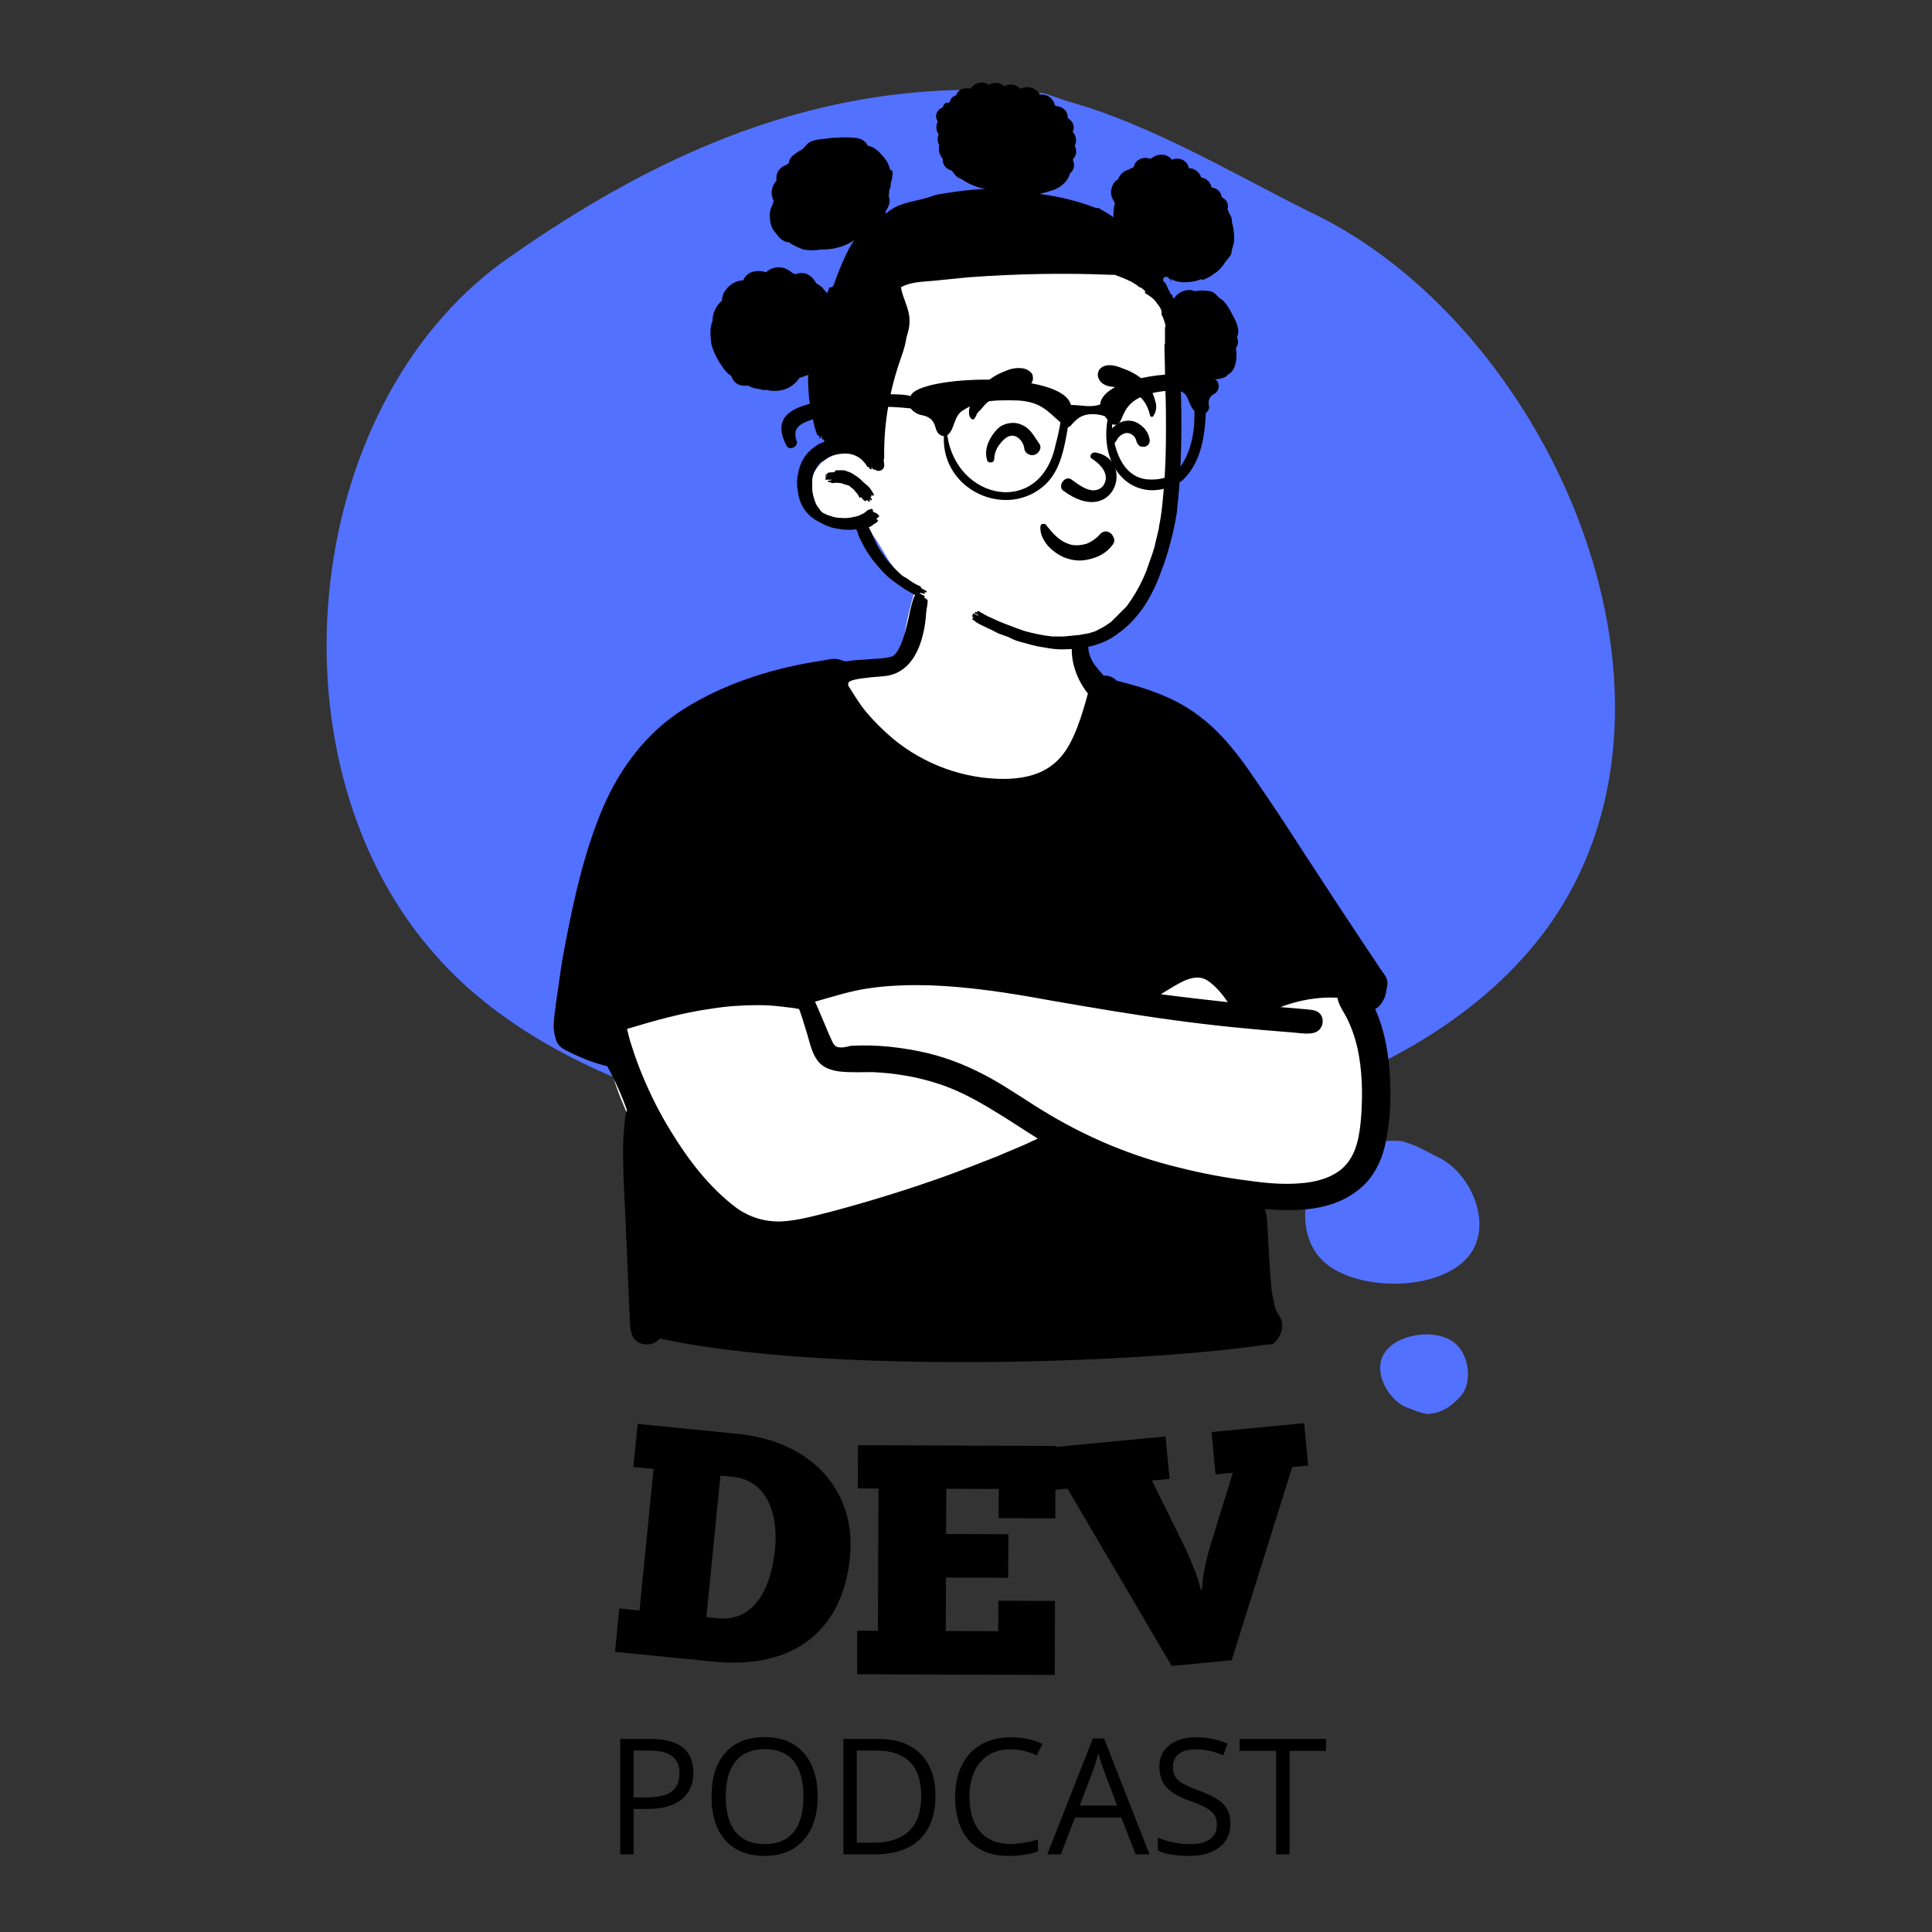 <svg xmlns="http://www.w3.org/2000/svg" xmlns:xlink="http://www.w3.org/1999/xlink" width="3000" zoomAndPan="magnify" viewBox="0 0 2250 2250" height="3000" preserveAspectRatio="xMidYMid meet" version="1.0"><rect x="0" y="0" width="2250" height="2250" fill="#333333" stroke="none"/><defs><g/><clipPath id="96223b17e5"><path d="M 380 104 L 1881 104 L 1881 1336 L 380 1336 Z M 380 104 " clip-rule="nonzero"/></clipPath><clipPath id="e59d4e3535"><path d="M 435.789 44.137 L 1937.516 168.062 L 1814.449 1659.328 L 312.727 1535.402 Z M 435.789 44.137 " clip-rule="nonzero"/></clipPath><clipPath id="e24daf4349"><path d="M 435.789 44.137 L 1937.516 168.062 L 1814.449 1659.328 L 312.727 1535.402 Z M 435.789 44.137 " clip-rule="nonzero"/></clipPath><clipPath id="8e5aabd464"><path d="M 1519 1328 L 1723 1328 L 1723 1495 L 1519 1495 Z M 1519 1328 " clip-rule="nonzero"/></clipPath><clipPath id="51ce44733f"><path d="M 435.789 44.137 L 1937.516 168.062 L 1814.449 1659.328 L 312.727 1535.402 Z M 435.789 44.137 " clip-rule="nonzero"/></clipPath><clipPath id="a24b2fe224"><path d="M 435.789 44.137 L 1937.516 168.062 L 1814.449 1659.328 L 312.727 1535.402 Z M 435.789 44.137 " clip-rule="nonzero"/></clipPath><clipPath id="bbb7345f43"><path d="M 1607 1554 L 1710 1554 L 1710 1647 L 1607 1647 Z M 1607 1554 " clip-rule="nonzero"/></clipPath><clipPath id="55bd0b6b6c"><path d="M 435.789 44.137 L 1937.516 168.062 L 1814.449 1659.328 L 312.727 1535.402 Z M 435.789 44.137 " clip-rule="nonzero"/></clipPath><clipPath id="825176a26e"><path d="M 435.789 44.137 L 1937.516 168.062 L 1814.449 1659.328 L 312.727 1535.402 Z M 435.789 44.137 " clip-rule="nonzero"/></clipPath><clipPath id="a5f7ff8a15"><path d="M 644.945 688 L 1620 688 L 1620 1587 L 644.945 1587 Z M 644.945 688 " clip-rule="nonzero"/></clipPath></defs><g clip-path="url(#96223b17e5)"><g clip-path="url(#e59d4e3535)"><g clip-path="url(#e24daf4349)"><path fill="#5271ff" d="M 1215.918 108.641 C 976.383 84.605 777.945 168.668 586.566 304.242 C 347.805 476.922 308.684 893.391 509.699 1115.16 C 773.406 1411.422 1566.457 1420.816 1807.453 1072.898 C 1993.48 802.445 1799.121 374.238 1523.418 245.812 C 1434.195 201.195 1338.918 144.277 1243.426 118.004 L 1215.926 108.656 " fill-opacity="1" fill-rule="nonzero"/></g></g></g><g clip-path="url(#8e5aabd464)"><g clip-path="url(#51ce44733f)"><g clip-path="url(#a24b2fe224)"><path fill="#5271ff" d="M 1633.004 1329.031 C 1600.602 1325.781 1573.77 1337.152 1547.875 1355.477 C 1515.586 1378.828 1510.297 1435.148 1537.504 1465.145 C 1573.137 1505.215 1680.395 1506.457 1712.996 1459.426 C 1738.148 1422.859 1711.859 1364.961 1674.582 1347.594 C 1662.52 1341.555 1649.633 1333.84 1636.723 1330.301 L 1633.004 1329.031 " fill-opacity="1" fill-rule="nonzero"/></g></g></g><g clip-path="url(#bbb7345f43)"><g clip-path="url(#55bd0b6b6c)"><g clip-path="url(#825176a26e)"><path fill="#5271ff" d="M 1662.391 1646.781 C 1678.609 1646.062 1690.605 1637.738 1701.363 1625.68 C 1714.738 1610.371 1711.414 1579.039 1694.93 1564.699 C 1673.227 1545.469 1620.461 1553.031 1609.414 1581.379 C 1600.918 1603.387 1619.922 1633.156 1640.031 1639.797 C 1646.578 1642.168 1653.73 1645.422 1660.434 1646.363 L 1662.391 1646.781 " fill-opacity="1" fill-rule="nonzero"/></g></g></g><path fill="#ffffff" d="M 1399.277 956.805 C 1388.879 952.758 1378.48 948.715 1369.234 942.359 C 1342.078 922.715 1324.746 892.672 1307.992 863.781 C 1284.879 822.184 1268.125 778.273 1256.57 732.051 C 1251.371 712.406 1250.215 689.297 1238.66 671.961 C 1213.238 634.984 1138.707 640.184 1099.418 646.539 C 1072.84 651.164 1067.641 680.629 1061.285 702.586 C 1056.086 721.074 1053.195 738.984 1050.305 758.051 C 1043.953 762.094 1036.441 765.562 1029.508 769.027 C 953.242 792.141 939.375 836.051 910.488 903.648 C 860.797 1001.871 726.758 1040.004 706.535 1156.137 C 693.246 1232.402 730.223 1304.047 768.934 1368.18 C 804.754 1437.512 854.441 1471.02 933.598 1454.844 C 1008.129 1438.09 1079.773 1410.355 1152.57 1388.398 C 1187.816 1379.734 1223.059 1357.199 1260.613 1364.711 C 1337.457 1382.043 1416.035 1390.133 1495.188 1387.82 C 1605.543 1392.445 1605.543 1286.133 1594.562 1204.09 C 1585.898 1076.402 1521.766 994.359 1399.277 956.805 Z M 1399.277 956.805 " fill-opacity="1" fill-rule="evenodd"/><g clip-path="url(#a5f7ff8a15)"><path fill="#000000" d="M 1406.789 1142.27 C 1416.035 1148.625 1423.547 1157.867 1429.902 1167.113 C 1403.902 1164.223 1377.902 1161.336 1351.902 1157.867 C 1355.367 1155.559 1358.836 1153.824 1362.301 1151.512 C 1375.012 1144.004 1392.344 1132.445 1406.789 1142.27 Z M 974.617 1219.113 C 969.996 1217.379 968.262 1209.867 965.953 1205.824 C 960.176 1192.535 954.977 1179.246 949.195 1166.535 C 969.996 1160.758 990.797 1153.824 1012.176 1150.938 C 1035.285 1147.469 1059.551 1146.891 1082.66 1147.469 C 1130.617 1149.203 1177.992 1156.715 1224.793 1165.379 C 1271.594 1173.469 1318.969 1181.559 1365.77 1187.914 C 1411.988 1194.27 1458.789 1198.891 1505.012 1202.355 C 1514.254 1202.934 1529.277 1206.402 1536.211 1199.469 C 1541.988 1193.691 1541.988 1183.289 1535.055 1178.668 C 1530.434 1175.781 1524.078 1175.781 1518.875 1175.203 C 1512.52 1174.625 1506.164 1174.047 1499.234 1173.469 C 1496.344 1173.469 1494.031 1172.891 1491.145 1172.891 C 1512.52 1164.801 1534.477 1160.758 1557.586 1161.914 C 1558.742 1170.004 1564.52 1178.09 1567.988 1184.445 C 1573.766 1196 1577.809 1207.559 1580.699 1219.691 C 1586.477 1245.691 1587.055 1272.27 1585.32 1298.844 C 1583.586 1320.801 1580.699 1345.066 1563.363 1360.668 C 1550.074 1372.223 1531.586 1376.844 1514.832 1378 C 1495.188 1379.734 1474.965 1378 1454.746 1375.109 C 1427.012 1371.645 1399.277 1366.445 1372.125 1359.512 C 1319.547 1346.801 1269.281 1326 1222.48 1298.266 C 1199.949 1284.98 1177.992 1269.379 1155.461 1256.668 C 1131.773 1243.379 1106.93 1232.98 1080.93 1226.625 C 1051.461 1219.691 1020.84 1216.223 990.797 1217.957 C 986.754 1219.113 979.242 1220.848 974.617 1219.113 Z M 940.531 1205.824 C 943.418 1215.645 945.73 1227.203 952.664 1235.867 C 959.02 1243.957 968.84 1246.848 979.242 1248 C 991.375 1249.156 1004.086 1248.578 1016.219 1248.578 C 1041.641 1249.734 1066.484 1253.777 1090.172 1261.289 C 1112.707 1268.223 1133.504 1279.199 1153.727 1291.336 C 1172.215 1302.312 1190.125 1314.445 1208.613 1326 C 1203.414 1328.312 1198.793 1330.621 1193.594 1332.934 C 1183.191 1337.555 1172.793 1341.602 1162.395 1346.223 C 1141.594 1354.312 1121.371 1362.398 1100.574 1369.91 C 1058.395 1384.934 1015.641 1398.223 972.887 1409.777 C 952.086 1414.977 931.285 1421.332 909.91 1422.488 C 890.844 1423.066 873.508 1417.867 857.91 1406.891 C 826.133 1383.199 800.711 1349.688 780.488 1316.18 C 768.355 1296.535 757.957 1275.734 748.711 1253.777 C 744.09 1242.801 740.047 1231.824 736.578 1220.848 C 734.844 1215.645 733.113 1210.445 731.957 1205.246 C 731.379 1202.934 730.801 1200.625 730.223 1198.312 C 762.578 1188.492 795.512 1179.246 829.02 1174.625 C 846.934 1171.734 865.422 1170.578 883.332 1170.578 C 892.574 1170.578 901.242 1171.156 910.488 1172.312 C 915.109 1172.891 920.309 1173.469 924.93 1174.047 C 926.664 1174.625 928.977 1174.625 930.707 1175.203 C 934.176 1184.445 937.062 1194.848 940.531 1205.824 Z M 1611.898 1163.07 C 1613.629 1159.602 1614.207 1156.137 1614.785 1152.09 C 1615.363 1149.203 1616.52 1145.156 1615.363 1141.113 C 1614.207 1137.07 1610.742 1133.023 1608.43 1129.559 C 1605.543 1125.512 1603.23 1121.469 1600.344 1117.426 C 1595.141 1109.336 1589.363 1101.246 1584.164 1093.16 C 1562.211 1060.227 1540.832 1027.293 1518.875 993.781 C 1499.809 964.316 1480.742 934.848 1460.523 905.961 C 1443.766 881.117 1425.277 856.848 1401.59 837.781 C 1372.125 813.516 1337.457 801.961 1300.48 792.715 C 1296.438 788.672 1291.234 786.359 1285.457 786.938 C 1277.371 777.695 1271.016 771.34 1268.125 759.785 C 1266.969 754.008 1266.969 738.406 1261.77 735.516 C 1255.414 731.473 1251.949 736.672 1250.215 742.449 C 1244.438 762.094 1251.371 788.094 1266.969 807.738 C 1260.613 830.852 1251.371 863.203 1235.77 881.117 C 1219.016 900.762 1195.906 906.539 1171.059 907.117 C 1123.684 907.695 1075.73 890.359 1039.328 859.738 C 1028.352 850.492 1017.953 840.094 1008.707 829.117 C 1001.773 821.027 993.684 807.738 987.906 798.496 C 987.906 794.449 983.285 790.984 1028.93 787.516 C 1074.574 784.051 1078.039 722.227 1078.617 713.562 C 1079.195 706.629 1082.66 696.23 1078.039 690.449 C 1075.73 688.141 1071.684 687.562 1069.375 689.297 C 1064.172 692.184 1063.02 700.273 1061.285 705.473 C 1058.973 712.984 1052.039 759.207 1038.75 764.406 C 1032.395 766.719 1025.461 766.719 1018.531 767.293 C 1010.441 767.871 1002.352 768.449 993.684 769.027 C 990.797 769.605 987.328 770.184 984.441 770.184 C 982.707 770.184 980.398 769.027 978.664 768.449 C 972.309 766.141 965.953 767.871 959.598 769.027 C 903.555 777.117 844.621 795.027 795.512 826.227 C 752.18 853.961 722.133 894.406 701.914 941.203 C 681.691 989.16 669.559 1041.16 659.734 1092.004 C 656.27 1109.336 653.379 1126.09 651.07 1143.426 C 648.758 1160.18 645.867 1176.934 644.715 1193.691 C 644.715 1200.625 645.867 1206.402 648.18 1212.758 C 651.07 1219.691 657.426 1222.578 663.781 1225.469 C 677.645 1232.402 692.09 1238.18 707.113 1241.645 C 716.355 1258.402 723.867 1275.156 730.223 1293.066 C 727.91 1297.691 727.91 1304.621 727.336 1308.668 C 726.18 1319.645 725.602 1330.621 725.602 1341.602 C 725.602 1363.555 726.758 1385.512 727.91 1408.043 C 729.066 1430.578 732.535 1518.398 733.113 1529.375 C 733.691 1537.465 733.113 1549.598 737.156 1557.109 C 744.09 1568.664 760.844 1568.086 768.355 1558.844 C 960.754 1600.441 1321.859 1587.73 1467.457 1566.934 C 1486.523 1564.043 1480.168 1567.508 1485.367 1562.309 C 1488.832 1558.844 1492.301 1552.488 1492.879 1547.863 C 1494.031 1541.508 1492.301 1535.152 1488.254 1529.953 C 1484.211 1524.176 1483.633 1515.512 1481.898 1508.578 C 1478.434 1492.977 1476.699 1423.645 1474.965 1415.555 C 1474.387 1413.246 1473.812 1410.355 1473.234 1408.043 C 1499.809 1410.355 1527.543 1410.355 1552.965 1401.688 C 1567.41 1396.488 1580.699 1388.398 1591.098 1377.422 C 1603.809 1363.555 1610.742 1346.223 1614.207 1328.312 C 1618.832 1305.199 1619.984 1280.934 1618.832 1257.246 C 1617.676 1229.512 1613.055 1200.625 1601.496 1175.203 C 1606.699 1172.312 1609.586 1167.691 1611.898 1163.07 Z M 1611.898 1163.07 " fill-opacity="1" fill-rule="evenodd"/></g><path fill="#ffffff" d="M 1353.266 342.574 C 1312.82 285.375 1211.711 279.02 1148.156 279.598 C 1021.625 278.441 995.051 423.461 988.695 525.148 C 975.406 527.461 962.117 532.082 953.449 542.484 C 942.473 555.195 939.004 577.727 948.828 592.172 C 955.762 601.992 966.16 604.883 977.137 605.461 C 1014.117 601.992 1021.625 634.926 1039.535 659.195 C 1086.336 722.172 1166.645 742.395 1240.602 742.969 C 1266.023 743.547 1296.066 745.281 1312.242 721.594 C 1363.086 633.195 1364.242 516.484 1367.133 416.527 C 1368.289 391.684 1367.711 364.531 1353.266 342.574 Z M 1353.266 342.574 " fill-opacity="1" fill-rule="evenodd"/><path fill="#000000" d="M 1130.246 103.375 C 1134.867 96.441 1144.691 93.555 1151.625 98.754 C 1157.402 95.289 1164.914 95.867 1169.535 100.488 C 1175.891 97.02 1183.402 98.176 1188.602 103.375 C 1196.691 99.332 1207.09 102.223 1211.133 110.309 C 1219.223 109.152 1226.734 114.355 1228.469 122.441 C 1229.047 123.02 1229.047 123.02 1229.621 123.598 C 1234.246 123.598 1238.867 125.91 1241.758 129.953 C 1242.91 132.266 1243.488 134.578 1243.488 137.465 C 1246.379 139.199 1248.688 141.508 1249.844 144.977 C 1251 147.863 1250.422 151.332 1249.266 153.645 C 1253.312 157.688 1254.469 164.621 1251.578 169.82 C 1252.734 171.555 1253.312 174.441 1253.312 176.754 C 1253.312 180.219 1251.578 183.109 1249.266 185.996 C 1252.156 191.199 1251 198.133 1246.379 201.598 C 1243.488 210.844 1237.133 217.199 1226.734 221.242 C 1221.535 222.977 1215.758 224.707 1210.555 225.863 C 1233.09 228.754 1255.043 233.953 1275.844 242.043 C 1277 242.621 1278.156 242.043 1278.734 242.043 L 1279.887 242.621 C 1285.668 246.086 1291.445 248.977 1296.645 253.02 C 1296.645 252.441 1296.645 251.863 1296.645 251.285 C 1296.645 246.086 1297.223 241.465 1298.379 236.266 C 1296.645 233.953 1295.488 231.062 1294.332 228.176 C 1292.598 221.242 1296.066 211.422 1301.844 209.109 C 1304.156 203.332 1308.777 198.711 1314.555 197.555 C 1315.133 196.977 1315.711 196.977 1316.289 196.398 C 1317.445 195.82 1319.176 195.242 1320.332 194.664 C 1320.91 191.199 1322.645 188.309 1325.531 186.574 C 1329.578 183.688 1334.777 183.109 1338.82 184.844 C 1339.398 184.844 1340.555 184.266 1341.133 184.266 C 1348.066 178.488 1359.043 178.488 1364.82 185.996 C 1368.863 184.266 1374.066 184.266 1378.109 186.574 C 1381.574 188.887 1383.887 191.777 1384.465 195.82 C 1390.82 195.82 1397.176 200.441 1398.91 206.797 C 1404.688 207.375 1409.887 211.996 1411.043 218.352 C 1415.086 218.93 1418.555 220.664 1420.863 224.133 C 1422.02 225.863 1422.598 227.598 1422.598 229.332 C 1424.332 230.488 1426.062 231.641 1427.797 233.375 C 1430.109 236.844 1430.688 240.309 1429.531 243.773 L 1430.109 244.93 C 1430.688 246.086 1431.266 247.82 1431.84 248.977 C 1434.152 251.863 1434.73 255.332 1434.73 258.797 C 1435.309 260.531 1435.309 261.688 1435.887 263.418 C 1437.043 269.195 1437.621 275.551 1437.043 281.906 C 1436.465 284.797 1435.887 287.688 1434.73 290.574 C 1434.73 291.152 1434.73 291.73 1434.152 292.309 C 1434.73 292.887 1434.152 295.195 1432.996 297.508 C 1430.688 300.398 1428.953 302.707 1426.641 305.598 C 1424.91 308.484 1422.598 311.375 1420.285 313.688 C 1418.555 315.418 1416.82 317.152 1414.508 318.309 C 1410.465 321.773 1405.844 324.086 1401.219 325.82 C 1400.062 325.82 1399.488 325.242 1398.332 325.242 C 1392.555 328.129 1383.887 328.707 1378.688 328.707 C 1372.91 328.707 1367.133 326.973 1363.086 324.664 C 1363.664 325.82 1364.242 326.973 1364.82 327.551 C 1364.82 327.551 1364.82 327.551 1364.242 327.551 C 1363.086 325.82 1361.934 324.664 1360.777 323.508 C 1359.043 321.773 1356.152 321.773 1355 324.086 C 1354.422 325.242 1354.422 326.398 1355 327.551 C 1355 327.551 1355.578 328.129 1355.578 328.129 C 1357.309 329.285 1359.043 332.754 1360.199 336.219 C 1361.355 337.953 1362.508 340.262 1363.086 341.996 C 1363.664 342.574 1364.82 343.73 1365.398 343.73 C 1365.398 345.465 1365.977 346.617 1367.133 347.773 C 1367.711 347.195 1367.711 346.617 1368.289 346.039 C 1373.488 339.109 1383.887 335.641 1391.398 339.109 C 1393.133 339.109 1394.285 338.531 1396.02 338.531 C 1401.219 337.953 1406.418 338.531 1411.621 339.684 C 1413.352 340.84 1414.508 341.418 1416.242 343.152 C 1417.398 344.309 1418.555 345.465 1419.707 346.617 C 1420.285 347.195 1421.441 347.773 1422.02 348.352 C 1424.91 350.086 1427.219 352.973 1429.531 356.441 C 1431.266 358.75 1432.418 361.062 1433.574 363.375 C 1438.773 372.617 1445.129 383.598 1440.508 392.84 C 1441.086 393.996 1441.664 395.152 1441.664 396.309 C 1442.242 399.773 1441.086 402.664 1439.352 405.551 C 1439.352 407.285 1439.93 409.598 1439.93 410.75 C 1440.508 419.996 1438.195 432.707 1430.109 436.172 C 1430.109 436.172 1430.109 436.75 1429.531 436.75 C 1428.953 437.906 1427.797 438.484 1426.641 439.062 C 1426.062 439.062 1426.062 439.641 1425.484 439.641 C 1425.484 439.641 1424.91 439.641 1424.91 440.219 L 1425.484 439.641 C 1420.863 441.375 1416.82 441.949 1412.199 441.375 C 1409.309 442.527 1406.418 443.105 1404.109 443.684 C 1396.598 445.418 1386.777 447.152 1379.844 443.684 C 1377.531 442.527 1375.797 441.375 1374.645 440.219 C 1374.645 445.996 1374.645 451.773 1375.219 456.973 C 1375.797 471.418 1375.797 485.863 1375.797 499.727 C 1375.797 515.906 1375.219 532.082 1374.641 548.262 C 1374.066 556.352 1373.488 564.438 1372.91 572.527 C 1372.332 580.617 1371.176 588.129 1370.598 596.215 C 1368.289 612.395 1364.242 628.57 1359.621 644.172 C 1357.309 651.105 1355.578 657.461 1352.688 664.395 C 1351.531 667.281 1350.375 670.75 1349.223 673.637 C 1342.867 689.238 1334.777 704.836 1323.801 717.547 C 1318.02 724.48 1311.09 731.414 1303.578 736.613 C 1297.801 741.238 1291.445 745.281 1283.934 748.172 C 1268.91 754.527 1252.156 756.258 1235.402 756.258 C 1229.047 756.258 1222.113 755.105 1215.758 753.949 C 1211.133 753.371 1205.934 752.215 1201.312 751.059 C 1197.27 749.902 1192.645 748.75 1188.602 747.594 C 1183.402 746.438 1178.777 744.125 1174.156 741.816 L 1166.066 738.926 C 1162.602 737.77 1159.137 736.039 1156.246 734.305 L 1147.578 730.258 C 1144.113 728.527 1140.07 726.793 1136.602 724.48 C 1136.023 724.48 1136.023 723.902 1135.445 723.328 C 1134.289 722.75 1133.715 722.172 1132.559 721.594 C 1132.559 721.594 1132.559 721.016 1132.559 720.438 C 1132.559 719.859 1132.559 719.859 1133.137 719.281 C 1133.715 719.281 1133.715 719.281 1134.289 719.281 C 1133.715 718.703 1133.137 718.703 1132.559 718.125 C 1131.98 717.547 1131.98 716.973 1132.559 716.395 C 1132.559 716.395 1133.137 716.395 1133.137 716.395 C 1133.137 716.395 1133.137 715.816 1133.137 715.816 C 1132.559 715.238 1132.559 714.66 1133.137 714.66 C 1133.715 714.082 1136.023 715.238 1136.602 715.816 C 1137.18 716.395 1138.336 716.395 1138.914 716.973 C 1138.914 716.973 1138.914 716.973 1139.492 716.395 C 1138.336 715.816 1137.18 715.238 1136.023 714.66 C 1135.445 714.082 1134.289 713.504 1135.445 712.926 C 1136.023 712.348 1138.336 713.504 1138.914 714.082 C 1138.914 714.082 1138.914 714.082 1139.492 714.082 C 1138.914 714.082 1138.914 713.504 1138.336 713.504 C 1137.18 712.926 1137.758 711.191 1138.914 711.77 L 1139.492 711.77 C 1140.07 711.77 1141.223 712.348 1141.801 712.926 C 1145.848 715.238 1149.312 717.547 1153.934 719.281 C 1156.824 720.438 1159.711 722.172 1162.602 723.328 C 1165.492 724.48 1168.379 725.637 1171.27 726.793 C 1178.777 729.684 1186.289 732.57 1193.223 734.883 C 1203.625 737.77 1214.602 740.082 1225.578 741.238 C 1226.734 741.238 1228.469 741.238 1229.621 741.238 C 1232.512 741.238 1235.977 741.238 1238.867 741.238 C 1244.645 740.66 1251 740.082 1256.777 739.504 C 1259.09 738.926 1260.82 738.926 1263.133 738.348 C 1264.289 738.348 1265.445 737.77 1266.023 737.77 C 1266.602 737.77 1266.602 737.77 1267.176 737.77 C 1269.488 737.191 1272.379 736.039 1274.688 735.461 C 1276.422 734.883 1277.578 734.305 1279.312 733.148 C 1284.512 730.836 1289.711 727.371 1294.332 723.902 L 1312.242 705.992 L 1317.445 698.48 C 1324.375 688.082 1330.156 677.105 1334.777 665.551 L 1342.289 644.172 C 1342.867 641.859 1344.02 638.973 1344.598 636.66 C 1345.754 630.883 1347.488 625.105 1348.645 619.328 C 1349.223 617.016 1349.797 615.281 1349.797 612.973 C 1352.688 599.684 1353.844 586.395 1355 573.105 C 1357.309 548.84 1357.887 524.574 1357.887 500.305 C 1357.887 485.863 1357.887 471.418 1357.309 456.973 C 1357.309 448.305 1356.73 440.219 1356.73 431.551 C 1356.73 422.883 1356.152 413.641 1356.152 404.973 C 1356.152 404.973 1356.152 404.395 1356.152 404.395 C 1356.152 403.242 1356.152 402.086 1356.152 401.508 C 1356.152 400.93 1356.152 400.352 1356.73 400.352 C 1356.73 393.996 1356.73 387.641 1356.73 381.285 C 1356.73 380.707 1356.73 380.707 1357.309 380.707 L 1357.309 378.973 C 1356.152 374.352 1355 370.309 1352.688 366.262 C 1353.266 362.219 1352.109 360.484 1351.531 359.328 C 1350.375 357.02 1349.223 355.285 1347.488 353.551 C 1346.332 351.242 1344.598 349.508 1342.867 347.773 C 1342.289 347.195 1341.133 346.617 1340.555 346.039 C 1339.977 345.465 1338.82 344.887 1338.242 344.309 C 1336.512 343.152 1335.355 342.574 1333.621 341.418 C 1333.043 340.84 1333.043 339.684 1334.199 339.684 C 1334.199 339.684 1334.199 339.684 1333.621 339.109 C 1331.887 337.375 1330.156 335.641 1327.844 334.484 C 1327.266 334.484 1327.266 334.484 1326.688 334.484 C 1325.531 333.328 1324.375 332.176 1323.223 331.598 C 1320.332 329.863 1318.02 328.129 1315.133 326.973 C 1310.512 324.664 1305.887 322.93 1301.266 321.195 C 1300.109 320.617 1298.953 320.617 1298.379 320.043 C 1296.645 320.043 1295.488 320.043 1293.754 320.043 C 1238.867 317.73 1183.402 318.887 1127.938 322.93 C 1114.648 324.086 1100.781 325.82 1087.492 326.973 C 1075.359 328.129 1061.492 328.129 1050.516 333.906 C 1049.938 333.906 1049.359 334.484 1049.359 334.484 C 1049.938 340.262 1052.246 345.465 1053.98 350.664 C 1056.871 358.75 1059.758 366.84 1059.18 375.508 C 1059.18 381.285 1057.449 387.062 1055.715 392.84 C 1054.559 400.93 1052.246 408.441 1049.359 416.527 C 1036.07 454.086 1029.137 492.797 1029.715 532.66 C 1029.715 533.816 1029.715 534.395 1029.137 535.551 C 1029.137 537.285 1029.715 539.016 1029.715 540.75 C 1030.871 547.684 1022.203 550.574 1018.738 546.527 C 1018.738 546.527 1018.16 547.105 1018.16 547.105 C 1017.582 547.105 1015.848 545.949 1015.848 545.371 C 1015.27 544.219 1014.691 543.641 1014.117 543.062 C 1014.691 543.641 1014.691 544.219 1015.27 545.371 C 1015.848 546.527 1013.539 547.105 1012.961 545.949 C 1012.383 544.793 1011.805 544.219 1011.227 543.641 C 1010.648 543.641 1010.648 544.219 1010.07 543.641 C 1008.336 540.172 1006.027 537.863 1003.137 534.973 C 999.094 531.508 995.051 529.773 989.848 528.617 C 985.805 528.039 982.34 528.039 978.293 528.617 C 973.672 529.195 969.629 530.352 965.582 532.082 C 962.117 534.395 959.227 536.707 955.762 538.438 C 955.184 539.016 954.027 540.172 953.449 541.328 C 951.137 544.219 949.406 547.105 947.672 550.574 C 947.672 550.574 947.672 551.148 947.672 551.148 C 946.516 554.039 945.938 556.93 945.938 559.816 C 945.938 563.285 945.938 567.328 945.938 570.793 C 946.516 575.418 947.672 580.039 949.406 584.66 C 950.562 587.551 951.715 589.859 953.449 591.594 C 954.605 593.328 955.762 595.062 956.918 596.215 C 959.227 597.949 962.117 599.105 965.004 600.262 C 965.582 600.262 966.738 600.84 967.316 600.84 C 971.359 602.57 975.406 603.148 979.449 603.148 C 984.648 603.727 989.848 603.148 994.473 601.992 C 997.359 601.418 1000.25 600.84 1003.137 599.105 C 1006.027 597.949 1008.336 596.215 1010.648 593.906 C 1010.648 593.906 1011.227 593.906 1011.805 593.906 C 1012.383 593.328 1012.961 593.328 1013.539 592.75 C 1013.539 592.75 1014.117 592.75 1014.117 592.75 C 1015.27 592.172 1017.582 593.906 1016.426 595.637 C 1017.004 596.215 1017.582 596.215 1018.16 596.793 C 1020.473 596.793 1024.516 600.84 1023.938 601.418 C 1022.781 602.57 1021.625 603.148 1020.473 604.305 C 1021.625 604.883 1023.359 606.617 1022.203 607.195 C 1021.047 608.348 1019.895 609.504 1018.16 610.082 C 1017.004 610.66 1016.426 611.816 1015.27 612.395 C 1014.117 612.973 1012.961 613.551 1011.805 614.129 C 1014.117 618.172 1015.848 622.215 1017.582 626.262 C 1018.738 629.148 1020.473 632.039 1021.625 634.926 C 1023.938 638.973 1026.25 643.016 1029.137 646.484 C 1031.449 650.527 1034.336 653.992 1037.805 657.461 C 1041.848 662.082 1045.891 666.125 1050.516 670.172 C 1052.246 671.328 1053.98 672.48 1056.293 673.637 C 1060.914 677.105 1066.113 680.57 1071.891 682.883 C 1072.469 683.461 1073.047 684.039 1072.469 684.617 C 1074.203 685.77 1075.938 686.926 1077.668 687.504 C 1078.246 688.082 1079.98 688.66 1078.824 689.816 C 1078.246 690.395 1075.938 689.238 1074.781 688.66 C 1074.781 688.66 1075.359 688.66 1075.359 689.238 C 1075.938 689.238 1078.246 690.395 1076.516 691.547 C 1075.938 691.547 1075.359 691.547 1074.203 690.973 C 1073.625 690.973 1073.047 690.395 1071.891 690.395 C 1071.891 690.395 1071.891 690.973 1071.312 690.973 C 1071.312 690.973 1070.738 690.973 1070.738 690.973 C 1072.469 691.547 1073.625 692.703 1075.359 693.281 C 1075.938 693.281 1077.668 694.438 1076.516 695.594 C 1075.938 695.594 1075.359 695.594 1074.781 695.016 C 1073.625 694.438 1072.469 693.859 1071.312 693.281 C 1071.312 693.281 1070.738 693.281 1070.738 692.703 C 1070.738 692.703 1070.16 692.703 1070.16 692.703 C 1071.312 693.281 1072.469 693.859 1073.625 694.438 C 1074.203 695.016 1075.359 695.594 1074.781 696.172 C 1074.203 696.75 1071.891 695.594 1070.738 695.016 C 1070.16 695.594 1067.848 694.438 1067.27 693.859 C 1061.492 690.395 1055.137 687.504 1049.938 683.461 C 1046.469 681.148 1043.004 678.836 1040.113 676.527 C 1033.758 671.906 1027.98 666.125 1022.781 659.77 C 1019.316 655.727 1017.004 653.414 1013.539 648.215 C 1007.762 640.129 1003.715 632.039 999.672 623.371 C 999.672 623.371 999.672 622.793 999.672 622.793 C 999.094 620.484 997.938 618.75 997.359 616.438 C 995.051 616.438 993.316 617.016 991.004 617.016 C 985.805 617.016 981.184 617.016 976.559 615.859 C 970.781 615.281 965.582 613.551 960.383 611.238 C 957.492 609.504 954.605 608.352 951.715 606.617 C 949.406 605.461 947.094 603.727 944.781 601.996 C 935.539 594.484 930.34 583.504 929.184 571.949 C 928.027 566.75 928.027 561.551 928.605 556.352 C 929.184 552.883 929.762 548.84 930.918 545.371 C 933.227 537.285 937.273 530.352 943.629 524.574 C 944.781 523.418 945.938 522.262 947.094 521.684 C 950.562 518.797 954.027 516.484 958.07 515.328 C 958.648 514.75 959.805 514.75 960.383 514.172 L 959.227 511.863 C 958.648 511.863 957.492 511.863 957.492 511.285 C 956.918 510.129 956.918 508.973 956.34 507.816 C 956.34 507.816 955.762 507.816 955.762 507.816 L 955.762 508.973 C 955.762 509.551 955.184 511.285 954.605 510.129 C 954.027 508.973 954.027 507.816 953.449 506.66 C 952.871 506.66 952.871 506.082 952.871 506.082 C 952.871 506.082 952.871 506.082 952.871 505.508 L 952.871 506.082 C 952.871 506.082 952.293 507.816 952.293 507.816 C 949.984 502.039 948.25 496.262 947.094 489.906 C 945.938 486.441 945.359 482.973 944.781 480.086 C 944.207 477.195 943.629 473.73 943.051 470.84 C 943.051 470.84 943.051 470.262 943.051 470.262 C 943.051 469.684 943.051 469.684 943.051 469.105 C 942.473 465.641 941.895 462.172 941.895 458.707 C 941.316 451.195 940.738 444.262 941.316 436.75 C 941.316 436.75 940.738 436.75 940.738 436.75 C 937.852 437.906 934.383 439.062 930.918 440.219 C 925.141 448.883 915.895 454.664 904.34 455.238 C 900.293 455.238 896.828 455.238 892.785 454.086 C 892.207 454.086 892.207 454.086 891.629 454.086 C 888.738 454.664 886.43 453.508 883.539 452.93 C 878.918 452.352 875.449 451.773 872.562 449.461 C 871.406 449.461 870.828 449.461 870.25 448.883 C 862.738 450.617 854.074 446.574 851.762 437.906 C 847.141 435.02 843.672 430.973 840.785 426.352 C 836.164 419.996 832.117 412.484 829.809 404.973 C 828.652 402.086 828.074 399.773 828.074 396.887 C 826.918 388.797 826.918 380.707 829.809 373.773 C 829.809 369.73 830.387 366.262 832.117 362.219 C 833.852 357.598 837.316 352.973 840.785 350.086 C 840.785 345.465 842.52 340.84 845.406 337.375 C 850.605 330.441 857.539 326.973 865.629 326.398 C 869.672 315.996 881.805 313.688 892.207 317.152 C 896.828 312.531 903.184 310.797 909.539 311.375 C 914.738 311.953 919.359 314.84 923.406 318.309 C 924.562 318.309 925.141 318.887 926.293 319.465 C 929.762 317.73 933.805 317.73 937.273 318.309 C 943.629 320.043 947.672 324.664 950.562 329.863 C 951.715 330.441 952.293 331.02 953.449 331.598 C 954.605 332.176 955.184 332.754 955.762 333.328 C 956.918 333.906 958.07 335.062 958.648 336.219 C 960.383 337.953 961.539 339.684 963.273 341.418 C 964.426 339.109 965.004 336.797 966.16 334.484 C 967.895 335.062 969.629 334.484 970.781 332.176 C 975.984 317.73 985.805 291.73 995.047 279.598 C 984.07 287.109 971.359 290.574 958.07 290.574 C 957.492 290.574 956.918 290.574 956.34 290.574 C 949.406 291.73 942.473 291.73 935.539 290.574 C 930.918 288.84 926.871 287.109 922.828 284.797 C 921.672 284.219 921.094 283.641 919.938 283.062 C 919.359 282.484 919.359 282.484 918.785 281.91 C 918.207 281.91 917.051 281.91 915.895 281.91 C 912.43 280.754 908.961 278.441 906.648 275.555 C 906.074 274.977 906.074 274.398 905.496 273.82 C 903.184 271.508 901.449 269.199 899.719 266.309 C 897.984 262.84 896.828 258.797 896.828 255.332 C 896.25 251.285 896.25 247.82 897.406 243.773 C 897.406 243.199 897.984 243.199 897.984 242.621 C 897.984 242.621 897.984 242.043 897.984 242.043 C 898.562 240.887 899.141 239.73 899.719 238.574 C 899.719 237.418 900.293 236.266 900.871 235.109 C 900.871 234.531 900.871 233.953 900.871 233.375 C 896.828 225.863 898.562 216.621 904.34 210.266 C 903.762 206.219 904.34 202.176 906.648 198.711 C 908.383 196.398 910.695 194.086 913.582 192.93 C 913.582 192.93 914.738 192.355 915.316 192.355 C 916.473 191.199 917.629 190.621 918.785 190.043 C 918.785 182.531 926.871 178.488 933.227 174.441 C 937.273 172.133 939.004 167.508 943.629 165.199 C 948.25 162.887 954.027 162.309 959.227 161.73 C 971.359 160 984.07 159.422 996.203 160.574 C 1003.137 161.152 1008.336 164.621 1010.648 169.82 C 1016.426 170.398 1021.625 174.441 1025.672 179.066 C 1030.871 184.266 1034.914 190.043 1036.648 197.555 C 1037.805 198.133 1038.383 198.711 1039.535 199.285 C 1039.535 204.488 1038.961 209.109 1037.227 213.73 C 1037.805 216.621 1036.648 219.508 1035.492 221.82 C 1035.492 224.133 1035.492 226.441 1034.914 228.754 C 1037.805 233.953 1034.914 240.887 1031.449 246.086 C 1031.449 247.242 1031.449 247.82 1031.449 248.977 C 1031.449 248.977 1032.027 248.977 1032.027 248.398 C 1049.938 233.375 1067.848 235.688 1089.227 227.02 C 1108.867 223.555 1128.512 220.664 1148.156 220.086 C 1148.156 220.086 1147.578 220.086 1147.578 220.086 C 1137.758 218.352 1127.934 214.309 1119.848 208.531 C 1117.535 207.953 1115.801 206.797 1113.492 205.066 C 1111.758 203.332 1110.602 201.598 1109.445 199.863 C 1108.867 199.285 1108.867 199.285 1108.293 198.711 C 1101.938 196.977 1097.312 191.777 1097.891 184.844 C 1093.848 180.219 1092.691 174.441 1093.848 168.664 C 1091.535 165.199 1091.535 160 1093.27 156.531 C 1089.805 152.488 1089.805 146.133 1092.113 141.508 C 1089.805 138.043 1089.227 133.422 1092.113 129.375 C 1093.27 127.645 1095.582 125.91 1097.891 125.332 C 1098.469 123.02 1099.625 120.711 1101.938 119.555 C 1104.246 120.133 1104.824 119.555 1105.98 118.977 C 1106.559 116.664 1107.715 114.355 1110.023 112.621 C 1111.18 112.043 1112.336 111.465 1113.492 110.887 C 1114.648 108 1116.379 105.688 1119.27 103.953 C 1122.734 102.797 1126.781 102.223 1130.246 103.375 Z M 973.672 547.684 C 975.984 547.684 978.871 547.684 981.184 547.684 C 981.762 547.684 981.762 547.684 982.34 547.684 C 983.492 547.684 985.227 548.262 986.383 548.84 C 989.848 549.996 992.738 551.148 995.625 553.461 C 998.516 555.195 1000.828 556.93 1003.137 559.238 C 1003.715 559.816 1004.871 560.973 1005.449 561.551 C 1006.605 562.707 1007.762 563.285 1008.914 564.438 C 1010.07 565.594 1011.805 566.75 1012.961 568.484 C 1014.691 570.793 1016.426 573.105 1017.582 575.996 C 1018.16 577.148 1017.582 577.148 1016.426 577.148 C 1015.848 577.148 1015.27 576.57 1014.691 576.57 C 1014.691 576.57 1014.691 577.148 1014.691 577.148 C 1015.27 578.305 1014.691 578.883 1013.539 578.305 C 1014.117 579.461 1014.691 580.617 1015.27 581.195 C 1015.848 582.352 1015.27 582.926 1014.117 582.352 C 1013.539 581.773 1012.961 581.773 1012.383 581.195 C 1012.383 581.773 1012.961 582.352 1012.961 582.926 C 1013.539 584.082 1012.961 584.66 1011.805 584.082 C 1011.227 583.504 1010.07 582.926 1009.492 582.352 C 1009.492 582.352 1009.492 582.352 1008.914 582.352 C 1009.492 582.926 1008.914 583.504 1007.762 583.504 C 1006.605 583.504 1004.293 581.195 1004.293 580.617 C 1003.715 580.039 1003.137 579.461 1002.559 578.883 C 1001.98 579.461 1001.406 580.039 1000.828 579.461 C 999.672 576.57 997.938 574.262 996.203 572.527 C 995.051 570.793 993.316 569.062 991.582 567.906 C 990.426 567.328 989.848 566.172 988.695 565.594 C 986.961 565.016 985.227 564.438 982.914 563.859 C 982.34 563.859 982.34 563.859 981.762 563.285 C 981.184 563.285 980.027 562.707 979.449 562.707 C 975.984 562.129 972.516 562.129 969.051 562.707 C 968.473 562.707 967.895 562.129 967.316 561.551 C 966.738 561.551 965.582 561.551 965.004 561.551 C 963.848 561.551 963.848 559.816 965.004 559.816 C 966.16 559.816 967.316 559.238 968.473 559.238 C 968.473 559.238 968.473 559.238 968.473 558.66 C 966.16 558.66 963.848 558.66 961.539 558.66 C 960.383 558.66 961.539 556.93 962.117 556.93 C 962.117 556.93 962.695 556.93 962.695 556.93 C 961.539 556.93 960.383 554.617 962.117 554.617 C 962.695 554.617 962.695 554.617 963.273 554.617 C 963.273 554.617 963.273 554.039 963.273 554.039 C 962.695 554.039 962.117 554.039 960.961 554.039 C 961.539 554.039 961.539 552.305 962.117 552.305 C 962.695 552.305 962.695 552.305 963.273 552.305 C 963.273 551.727 963.848 550.574 964.426 550.574 C 966.738 549.996 969.051 549.996 971.359 549.996 C 973.094 548.262 973.094 547.684 973.672 547.684 Z M 973.672 547.684 " fill-opacity="1" fill-rule="evenodd"/><path fill="#000000" d="M 1271.172 650.59 C 1261.926 653.48 1252.68 653.48 1243.438 650.59 C 1235.348 648.281 1226.684 642.5 1220.328 635.57 C 1215.125 629.215 1211.082 621.703 1211.66 613.613 C 1211.66 612.457 1212.238 611.879 1212.238 611.301 C 1212.816 610.723 1213.395 610.145 1214.551 610.145 C 1215.125 610.145 1216.281 610.145 1216.859 610.145 C 1217.438 610.723 1218.016 610.723 1218.594 611.879 C 1219.75 613.035 1220.328 614.191 1221.48 615.348 C 1228.992 624.59 1236.504 631.523 1247.48 634.414 C 1253.836 635.57 1259.613 634.992 1265.391 633.258 C 1271.172 630.945 1276.949 626.902 1280.992 622.281 C 1282.727 619.969 1285.035 619.391 1287.348 618.812 C 1289.66 618.812 1292.547 619.969 1294.281 621.703 C 1296.016 623.434 1297.168 626.324 1297.746 628.637 C 1297.746 630.945 1297.168 633.258 1294.859 635.57 C 1289.082 643.078 1280.414 648.281 1271.172 650.59 Z M 1271.172 533.879 C 1280.414 539.656 1294.281 552.371 1284.457 566.234 C 1272.902 578.367 1256.148 564.504 1247.48 558.148 C 1239.973 553.523 1231.305 566.234 1238.238 571.438 C 1298.324 615.926 1322.59 535.035 1275.793 526.945 C 1270.594 526.371 1268.281 532.148 1271.172 533.879 Z M 1184.504 509.035 C 1181.617 507.305 1178.148 506.727 1174.105 508.457 C 1171.215 509.613 1166.016 514.234 1161.973 520.59 C 1159.66 524.637 1157.926 529.258 1157.926 534.457 C 1157.926 535.613 1157.352 536.77 1156.773 537.348 C 1156.195 537.926 1155.617 538.504 1154.461 538.504 C 1153.883 538.504 1152.727 538.504 1152.148 538.504 C 1150.996 537.926 1149.84 537.348 1149.84 536.77 C 1147.527 529.836 1148.105 522.324 1150.996 515.391 C 1155.039 506.148 1161.973 498.059 1166.594 495.746 C 1174.684 491.703 1183.926 491.125 1192.016 495.746 C 1198.949 499.215 1202.992 505.57 1207.039 511.926 C 1208.195 513.082 1208.77 514.812 1209.926 515.969 C 1211.66 518.281 1212.238 521.168 1211.082 523.48 C 1210.504 525.793 1208.195 528.102 1205.883 529.258 C 1203.57 530.414 1200.684 530.414 1198.371 529.258 C 1196.637 528.68 1194.328 526.945 1193.172 524.059 C 1192.594 517.125 1189.129 511.926 1184.504 509.035 Z M 1335.301 519.438 C 1332.992 520.59 1331.836 520.59 1329.523 520.016 C 1327.793 520.016 1326.637 519.438 1326.059 518.281 C 1324.902 517.125 1324.324 515.969 1323.746 514.812 C 1323.168 511.348 1321.438 508.457 1319.125 506.727 C 1316.812 504.992 1313.926 503.836 1311.035 504.414 C 1307.57 504.992 1304.68 507.305 1302.371 509.613 C 1301.793 510.191 1301.215 511.348 1300.637 512.504 C 1299.48 514.234 1298.324 515.969 1297.168 517.125 C 1296.594 517.703 1296.016 517.703 1294.859 517.703 C 1294.281 517.703 1294.281 517.703 1293.703 517.703 C 1290.238 514.234 1289.66 511.926 1289.66 509.613 C 1289.66 507.305 1290.812 504.414 1292.547 502.102 C 1296.594 496.324 1303.523 491.703 1308.727 490.547 C 1315.66 488.812 1322.59 490.547 1327.793 494.594 C 1333.57 498.637 1337.613 504.414 1338.77 511.348 C 1339.348 513.082 1338.77 514.812 1338.191 516.547 C 1337.613 517.703 1336.457 518.859 1335.301 519.438 Z M 1199.527 448.371 C 1195.484 452.414 1190.859 452.992 1185.66 453.57 C 1182.773 454.148 1181.039 454.148 1178.727 454.727 C 1172.949 455.883 1167.172 458.191 1161.973 461.082 C 1156.195 463.969 1150.418 467.438 1146.371 472.059 C 1145.215 473.215 1144.641 474.371 1143.484 475.527 C 1142.328 476.68 1141.75 477.836 1140.594 478.414 C 1139.438 479.57 1138.859 480.727 1137.707 481.883 C 1137.129 483.035 1137.129 483.035 1137.129 483.613 C 1137.129 484.191 1136.551 484.191 1136.551 484.77 C 1135.973 485.348 1135.973 485.926 1135.395 486.504 C 1134.816 487.66 1134.238 488.238 1134.238 488.238 C 1133.66 488.238 1133.082 488.812 1132.504 488.238 C 1131.93 488.238 1131.352 488.238 1131.352 487.66 C 1129.039 485.926 1128.461 483.035 1128.461 480.148 C 1128.461 475.527 1130.195 470.324 1131.93 467.438 C 1135.395 459.926 1140.594 452.414 1146.949 446.637 C 1153.883 440.281 1161.395 435.66 1170.637 432.191 C 1175.84 429.883 1182.195 428.148 1188.551 428.727 C 1192.594 428.727 1197.215 430.461 1200.105 433.348 C 1202.414 435.082 1202.992 437.969 1202.992 440.859 C 1202.992 443.172 1201.84 446.059 1199.527 448.371 Z M 1343.391 484.191 C 1343.391 484.77 1342.812 484.77 1342.234 485.348 C 1341.656 485.348 1341.082 485.348 1341.082 485.348 C 1340.504 485.348 1339.926 485.348 1339.926 484.77 C 1339.348 484.77 1339.348 484.191 1339.348 483.613 C 1336.457 472.059 1331.258 462.816 1320.281 457.035 C 1314.504 454.148 1308.727 452.414 1302.371 451.258 C 1300.637 451.258 1298.902 450.68 1297.168 450.68 C 1291.391 450.102 1285.613 448.949 1281.57 444.324 C 1279.258 441.438 1278.102 437.969 1278.68 434.504 C 1279.258 431.613 1280.992 428.727 1284.457 426.992 C 1292.547 422.949 1302.949 426.992 1311.035 430.461 C 1311.613 430.461 1312.191 431.035 1312.77 431.035 C 1320.859 434.504 1328.371 439.125 1334.148 445.48 C 1338.77 450.68 1343.391 458.191 1345.125 466.281 C 1347.438 472.059 1346.859 478.992 1343.391 484.191 Z M 1343.391 484.191 " fill-opacity="1" fill-rule="evenodd"/><path fill="#000000" d="M 1373.656 544.996 C 1365.566 555.973 1349.965 559.441 1336.102 558.285 C 1306.055 555.398 1296.234 520.73 1295.078 494.152 C 1315.301 499.93 1293.344 459.488 1362.676 454.863 C 1386.941 452.555 1380.586 467.574 1390.988 478.555 C 1391.566 501.086 1388.098 525.352 1373.656 544.996 M 1229.211 518.418 C 1211.301 602.773 1113.66 582.551 1103.258 506.863 C 1112.504 499.93 1110.191 483.754 1122.324 477.398 C 1140.812 465.266 1164.504 465.844 1185.879 466.418 C 1213.035 468.152 1220.547 479.707 1234.992 491.844 C 1233.836 499.93 1231.523 509.754 1229.211 518.418 M 1412.941 440.996 C 1411.789 440.996 1411.211 440.422 1410.055 440.422 C 1409.477 439.844 1408.32 439.844 1407.164 439.266 C 1404.855 438.688 1402.543 438.109 1399.652 438.109 C 1364.988 430.02 1284.102 441.574 1281.211 471.043 C 1269.656 475.086 1260.41 471.621 1247.125 471.621 C 1237.301 431.176 1068.594 436.953 1060.504 461.219 C 1052.414 458.91 1041.438 459.488 1032.195 458.91 C 1013.129 458.332 994.062 460.062 974.996 464.109 C 939.75 469.887 892.375 476.242 916.641 520.152 C 920.684 524.195 928.195 520.73 928.195 514.953 C 920.105 494.152 938.594 491.844 952.461 486.062 C 987.707 473.352 1024.105 471.621 1060.504 475.664 C 1063.395 479.129 1067.438 482.02 1072.059 483.176 C 1096.324 487.219 1083.613 505.129 1099.215 508.02 C 1096.324 571.574 1173.168 605.664 1217.656 564.062 C 1235.566 546.73 1239.613 520.73 1243.656 497.621 C 1245.969 497.043 1247.125 495.887 1248.277 494.152 C 1253.48 488.953 1256.945 484.332 1267.344 482.598 C 1277.746 481.441 1285.832 484.332 1286.988 484.91 C 1286.988 485.484 1287.566 486.062 1288.145 486.641 C 1288.723 487.219 1289.301 488.375 1289.879 488.375 C 1278.902 551.93 1328.012 591.797 1377.121 559.441 C 1398.5 539.219 1403.121 508.598 1404.277 480.863 C 1407.164 479.129 1408.898 475.664 1407.742 471.621 C 1406.586 465.844 1409.477 460.641 1414.676 458.332 C 1421.609 454.285 1420.453 442.152 1412.941 440.996 " fill-opacity="1" fill-rule="evenodd"/><g fill="#000000" fill-opacity="1"><g transform="translate(706.71, 1922.762)"><g><path d="M 9.492 0.945 L 123.797 12.316 C 217.215 21.609 274.566 -22.926 283.18 -109.508 C 290.395 -182.039 243.621 -243.832 151.723 -252.977 L 35.898 -264.496 L 30.914 -214.371 L 54.457 -212.027 L 38.062 -47.219 L 14.52 -49.562 Z M 115.91 -39.477 L 132.305 -204.285 L 146.734 -202.848 C 186.988 -198.844 199.883 -158.828 195.84 -118.195 C 191.117 -70.727 170.668 -34.797 130.34 -38.039 Z M 115.91 -39.477 "/></g></g></g><g fill="#000000" fill-opacity="1"><g transform="translate(988.671, 1949.793)"><g><path d="M 10.523 -266.715 L 10.336 -216.34 L 34.379 -216.254 L 33.77 -50.633 L 9.727 -50.719 L 9.539 0.035 L 239.656 0.883 L 239.973 -85.363 L 173.953 -85.605 L 173.824 -50.113 L 112.766 -50.34 L 112.992 -112.543 L 185.5 -112.277 L 185.688 -163.031 L 113.18 -163.297 L 113.375 -215.961 L 174.434 -215.738 L 174.309 -181.773 L 240.328 -181.531 L 240.637 -265.867 Z M 10.523 -266.715 "/></g></g></g><g fill="#000000" fill-opacity="1"><g transform="translate(1246.782, 1951.442)"><g><path d="M 151.402 -100.371 C 149.625 -110.938 143.086 -127.176 135.223 -145.211 L 94.785 -227.211 L 115.301 -229.176 L 110.57 -278.559 L -29.227 -265.172 L -24.496 -215.789 L -3.605 -217.789 L 117.762 -11.277 L 187.66 -17.969 L 258.133 -242.852 L 276.75 -244.637 L 272.02 -294.02 L 164.133 -283.688 L 168.863 -234.305 L 188.996 -236.234 L 162.355 -150.109 C 156.578 -130.387 153.043 -111.262 153.301 -100.555 Z M 151.402 -100.371 "/></g></g></g><g fill="#000000" fill-opacity="1"><g transform="translate(703.862, 2159.522)"><g><path d="M 103.656 -95.203 C 103.656 -81.598 99.016 -71.133 89.734 -63.812 C 80.453 -56.488 67.172 -52.828 49.891 -52.828 L 34.094 -52.828 L 34.094 0 L 18.469 0 L 18.469 -134.344 L 53.297 -134.344 C 86.867 -134.344 103.656 -121.297 103.656 -95.203 Z M 34.094 -66.25 L 48.156 -66.25 C 62 -66.25 72.016 -68.484 78.203 -72.953 C 84.391 -77.43 87.484 -84.602 87.484 -94.469 C 87.484 -103.344 84.57 -109.953 78.75 -114.297 C 72.926 -118.648 63.859 -120.828 51.547 -120.828 L 34.094 -120.828 Z M 34.094 -66.25 "/></g></g></g><g fill="#000000" fill-opacity="1"><g transform="translate(817.155, 2159.522)"><g><path d="M 135.078 -67.359 C 135.078 -45.848 129.641 -28.938 118.766 -16.625 C 107.891 -4.312 92.773 1.844 73.422 1.844 C 53.629 1.844 38.359 -4.203 27.609 -16.297 C 16.859 -28.398 11.484 -45.477 11.484 -67.531 C 11.484 -89.406 16.875 -106.359 27.656 -118.391 C 38.438 -130.43 53.754 -136.453 73.609 -136.453 C 92.898 -136.453 107.969 -130.328 118.812 -118.078 C 129.656 -105.828 135.078 -88.922 135.078 -67.359 Z M 28.031 -67.359 C 28.031 -49.16 31.906 -35.359 39.656 -25.953 C 47.406 -16.555 58.66 -11.859 73.422 -11.859 C 88.305 -11.859 99.547 -16.539 107.141 -25.906 C 114.734 -35.281 118.531 -49.098 118.531 -67.359 C 118.531 -85.43 114.75 -99.133 107.188 -108.469 C 99.625 -117.812 88.43 -122.484 73.609 -122.484 C 58.723 -122.484 47.406 -117.781 39.656 -108.375 C 31.906 -98.977 28.031 -85.305 28.031 -67.359 Z M 28.031 -67.359 "/></g></g></g><g fill="#000000" fill-opacity="1"><g transform="translate(963.711, 2159.522)"><g><path d="M 125.703 -68.453 C 125.703 -46.273 119.68 -29.32 107.641 -17.594 C 95.609 -5.863 78.289 0 55.688 0 L 18.469 0 L 18.469 -134.344 L 59.641 -134.344 C 80.523 -134.344 96.754 -128.551 108.328 -116.969 C 119.91 -105.395 125.703 -89.223 125.703 -68.453 Z M 109.156 -67.906 C 109.156 -85.426 104.758 -98.625 95.969 -107.5 C 87.188 -116.383 74.125 -120.828 56.781 -120.828 L 34.094 -120.828 L 34.094 -13.5 L 53.109 -13.5 C 71.734 -13.5 85.727 -18.078 95.094 -27.234 C 104.469 -36.398 109.156 -49.957 109.156 -67.906 Z M 109.156 -67.906 "/></g></g></g><g fill="#000000" fill-opacity="1"><g transform="translate(1100.894, 2159.522)"><g><path d="M 75.984 -122.297 C 61.223 -122.297 49.566 -117.379 41.016 -107.547 C 32.473 -97.723 28.203 -84.266 28.203 -67.172 C 28.203 -49.586 32.32 -36 40.562 -26.406 C 48.801 -16.82 60.551 -12.031 75.812 -12.031 C 85.176 -12.031 95.863 -13.719 107.875 -17.094 L 107.875 -3.406 C 98.562 0.094 87.078 1.844 73.422 1.844 C 53.629 1.844 38.359 -4.16 27.609 -16.172 C 16.859 -28.18 11.484 -45.242 11.484 -67.359 C 11.484 -81.203 14.07 -93.328 19.25 -103.734 C 24.426 -114.148 31.898 -122.176 41.672 -127.812 C 51.441 -133.445 62.941 -136.266 76.172 -136.266 C 90.266 -136.266 102.578 -133.691 113.109 -128.547 L 106.5 -115.141 C 96.332 -119.91 86.16 -122.297 75.984 -122.297 Z M 75.984 -122.297 "/></g></g></g><g fill="#000000" fill-opacity="1"><g transform="translate(1219.609, 2159.522)"><g><path d="M 102.922 0 L 86.188 -42.734 L 32.344 -42.734 L 15.812 0 L 0 0 L 53.109 -134.891 L 66.25 -134.891 L 119.094 0 Z M 81.328 -56.781 L 65.703 -98.406 C 63.68 -103.676 61.598 -110.141 59.453 -117.797 C 58.109 -111.922 56.176 -105.457 53.656 -98.406 L 37.859 -56.781 Z M 81.328 -56.781 "/></g></g></g><g fill="#000000" fill-opacity="1"><g transform="translate(1338.691, 2159.522)"><g><path d="M 94.281 -35.75 C 94.281 -23.926 89.988 -14.703 81.406 -8.078 C 72.832 -1.461 61.195 1.844 46.5 1.844 C 30.57 1.844 18.316 -0.207 9.734 -4.312 L 9.734 -19.391 C 15.254 -17.055 21.258 -15.219 27.75 -13.875 C 34.238 -12.531 40.672 -11.859 47.047 -11.859 C 57.461 -11.859 65.301 -13.832 70.562 -17.781 C 75.832 -21.727 78.469 -27.227 78.469 -34.281 C 78.469 -38.938 77.535 -42.75 75.672 -45.719 C 73.805 -48.688 70.68 -51.426 66.297 -53.938 C 61.922 -56.445 55.258 -59.297 46.312 -62.484 C 33.812 -66.953 24.879 -72.25 19.516 -78.375 C 14.16 -84.5 11.484 -92.492 11.484 -102.359 C 11.484 -112.711 15.375 -120.953 23.156 -127.078 C 30.938 -133.203 41.227 -136.266 54.031 -136.266 C 67.383 -136.266 79.664 -133.816 90.875 -128.922 L 86 -115.312 C 74.914 -119.969 64.133 -122.297 53.656 -122.297 C 45.395 -122.297 38.938 -120.52 34.281 -116.969 C 29.625 -113.414 27.297 -108.488 27.297 -102.188 C 27.297 -97.531 28.148 -93.711 29.859 -90.734 C 31.578 -87.766 34.473 -85.039 38.547 -82.562 C 42.617 -80.082 48.852 -77.344 57.25 -74.344 C 71.332 -69.312 81.023 -63.914 86.328 -58.156 C 91.629 -52.406 94.281 -44.938 94.281 -35.75 Z M 94.281 -35.75 "/></g></g></g><g fill="#000000" fill-opacity="1"><g transform="translate(1441.969, 2159.522)"><g><path d="M 59.812 0 L 44.203 0 L 44.203 -120.469 L 1.656 -120.469 L 1.656 -134.344 L 102.359 -134.344 L 102.359 -120.469 L 59.812 -120.469 Z M 59.812 0 "/></g></g></g></svg>